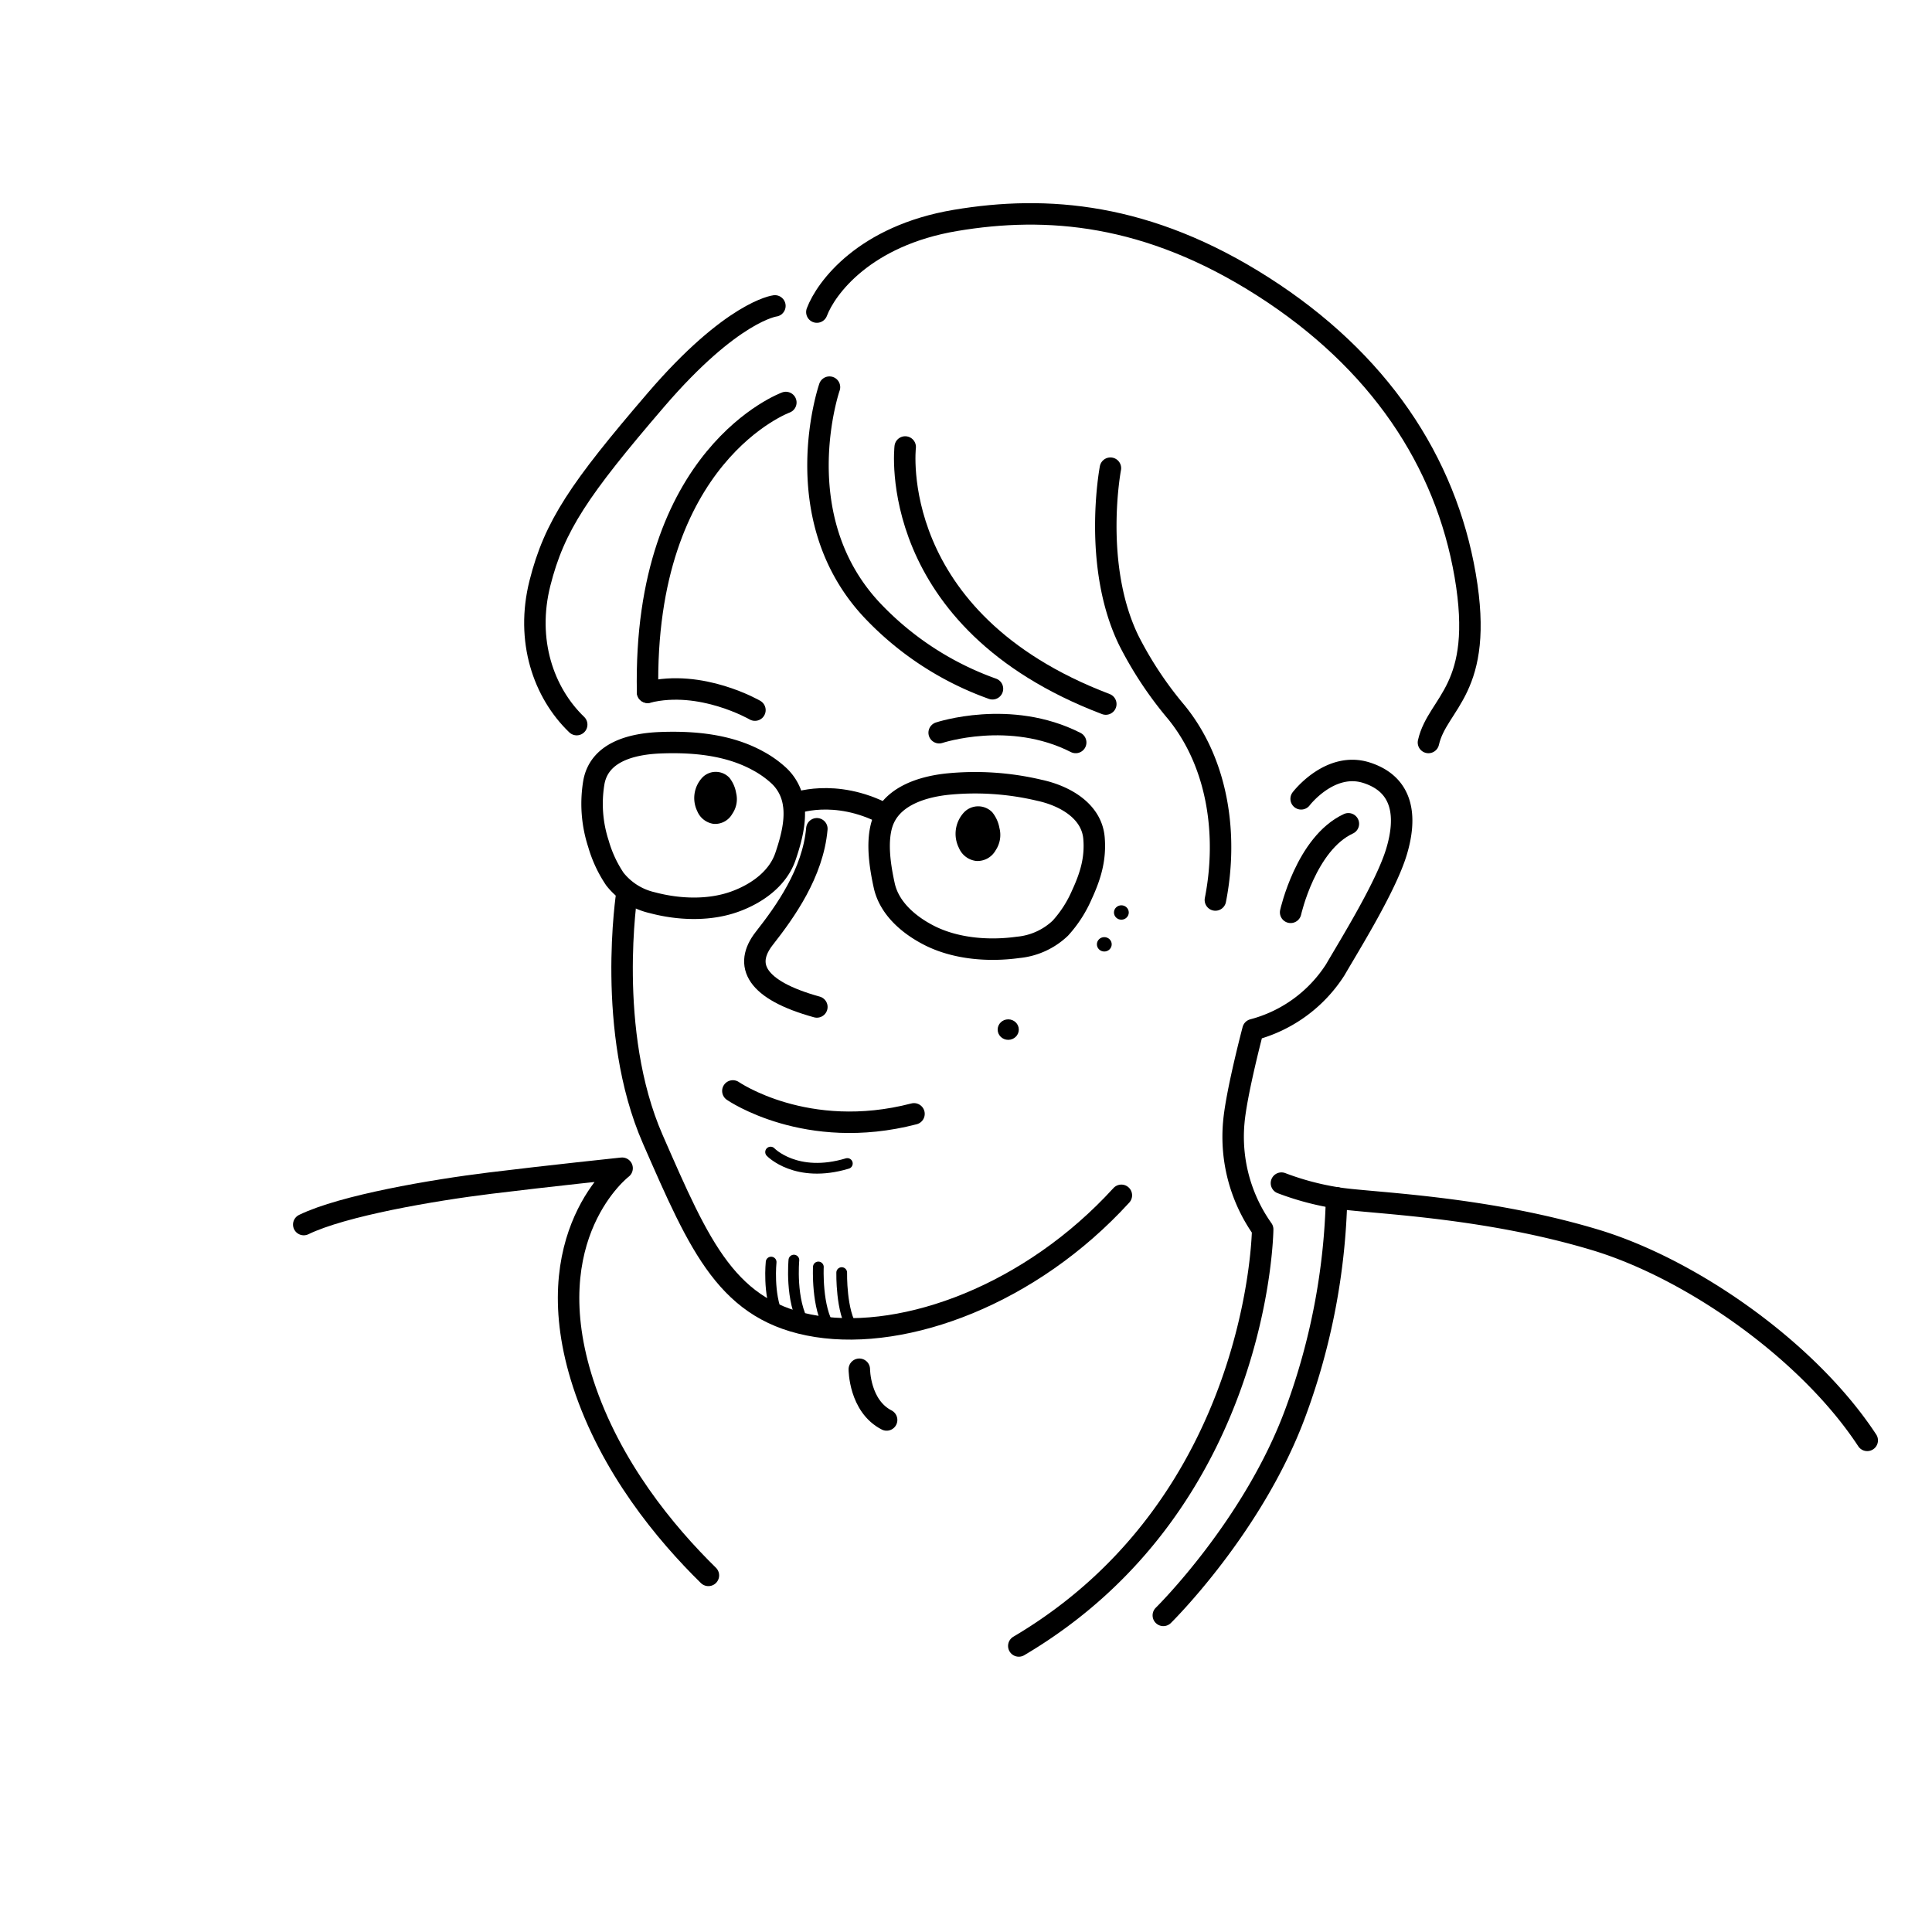 <svg id="lines" xmlns="http://www.w3.org/2000/svg" viewBox="0 0 360 360"><title>LikeCoin_team_member_icon</title><path d="M152.21,154.43c-.73,8.22-5.87,15.42-9.78,20.4s-1.65,9.64,9.78,12.8" style="fill:none;stroke:#000;stroke-linecap:round;stroke-linejoin:round;stroke-width:4px"/><path d="M116.82,166.41s-4,25.73,4.82,45.88,13.94,32.26,30.57,34.87,39.86-5.93,56.74-24.43" style="fill:none;stroke:#000;stroke-linecap:round;stroke-linejoin:round;stroke-width:4px"/><path d="M136.56,203.28s13.7,9.49,33.75,4.27" style="fill:none;stroke:#000;stroke-linecap:round;stroke-linejoin:round;stroke-width:4px"/><ellipse cx="208.95" cy="170.03" rx="1.38" ry="1.34"/><ellipse cx="205.77" cy="175.96" rx="1.38" ry="1.34"/><ellipse cx="187.87" cy="191.85" rx="1.97" ry="1.91"/><path d="M184.9,151.36a6.5,6.5,0,0,1,1.33,2.93,5.15,5.15,0,0,1-.7,4.14,3.88,3.88,0,0,1-3.61,2,4,4,0,0,1-3.24-2.43,5.86,5.86,0,0,1,1-6.68A3.66,3.66,0,0,1,184.9,151.36Z"/><path d="M135.92,144.93a6.18,6.18,0,0,1,1.24,2.8,4.83,4.83,0,0,1-.71,3.92,3.68,3.68,0,0,1-3.45,1.87,3.88,3.88,0,0,1-3.07-2.36,5.59,5.59,0,0,1,1-6.34A3.49,3.49,0,0,1,135.92,144.93Z"/><path d="M147.5,148.24a8.89,8.89,0,0,0-2.58-3.9,19,19,0,0,0-3.71-2.59c-5.48-3-12-3.59-18.19-3.35-5.09.2-11.24,1.62-12.34,7.26a24,24,0,0,0,.83,11.56,23.2,23.2,0,0,0,3.06,6.58,12.38,12.38,0,0,0,7,4.41c5,1.33,10.8,1.54,15.69-.33,4-1.52,7.79-4.29,9.14-8.41C147.64,155.8,148.65,151.75,147.5,148.24Z" style="fill:none;stroke:#000;stroke-linecap:round;stroke-linejoin:round;stroke-width:4px"/><path d="M164.35,153.55c1.52-4.92,6.93-6.84,12-7.42a51.82,51.82,0,0,1,17.3,1.12c4.68,1,9.76,3.81,10.2,8.9.33,3.87-.64,7.08-2.28,10.62a22.42,22.42,0,0,1-4,6.19,13.19,13.19,0,0,1-7.87,3.57c-5.37.75-11.47.29-16.36-2.13-4-2-7.65-5.16-8.58-9.41C164.11,162,163.23,157.21,164.35,153.55Z" style="fill:none;stroke:#000;stroke-linecap:round;stroke-linejoin:round;stroke-width:4px"/><path d="M147.93,149.75s7.53-3,17,1.95" style="fill:none;stroke:#000;stroke-linecap:round;stroke-linejoin:round;stroke-width:4px"/><path d="M175,136.53s13.21-4.41,25.44,1.82" style="fill:none;stroke:#000;stroke-linecap:round;stroke-linejoin:round;stroke-width:4px"/><path d="M120.67,129c10-2.49,20,3.32,20,3.32" style="fill:none;stroke:#000;stroke-linecap:round;stroke-linejoin:round;stroke-width:4px"/><path d="M242.45,148.85s5.38-7.07,12.23-4.85,7.49,8.22,5.54,14.7-8.64,17.23-11.41,22a26.07,26.07,0,0,1-15.33,11.17s-3.1,11.72-3.58,17.27a29.78,29.78,0,0,0,5.38,19.93s-.47,51.07-45.44,77.63" style="fill:none;stroke:#000;stroke-linecap:round;stroke-linejoin:round;stroke-width:4px"/><path d="M240.49,170s2.86-12.84,10.76-16.5" style="fill:none;stroke:#000;stroke-linecap:round;stroke-linejoin:round;stroke-width:4px"/><path d="M160.12,255.14s0,6.84,5.09,9.45" style="fill:none;stroke:#000;stroke-linecap:round;stroke-linejoin:round;stroke-width:4px"/><path d="M238.78,220.46a51.58,51.58,0,0,0,10.27,2.74c5.87,1,26.9,1.43,48.18,7.83,17.85,5.37,39.67,20.56,50.7,37.36" style="fill:none;stroke:#000;stroke-linecap:round;stroke-linejoin:round;stroke-width:4px"/><path d="M154.56,72.14s-8.33,24.13,7.88,41.5a57.32,57.32,0,0,0,22.49,14.7" style="fill:none;stroke:#000;stroke-linecap:round;stroke-linejoin:round;stroke-width:4px"/><path d="M168.67,83.29s-3.77,32.25,37.38,47.9" style="fill:none;stroke:#000;stroke-linecap:round;stroke-linejoin:round;stroke-width:4px"/><path d="M206.91,87.24s-3.43,18,3.42,32.09a69.09,69.09,0,0,0,8.86,13.37c7.89,9.69,9.62,23.11,7.28,35" style="fill:none;stroke:#000;stroke-linecap:round;stroke-linejoin:round;stroke-width:4px"/><path d="M152.21,58.15c1.71-4.51,8.87-14.23,25.83-17.08s35.8-1.42,57.32,12.34,34,32.49,37.66,53.83-5.14,23.58-6.85,31.11" style="fill:none;stroke:#000;stroke-linecap:round;stroke-linejoin:round;stroke-width:4px"/><path d="M144.39,57s-7.95.95-22.2,17.55S103.3,98,100.61,108.66s.64,20.39,6.85,26.36" style="fill:none;stroke:#000;stroke-linecap:round;stroke-linejoin:round;stroke-width:4px"/><path d="M146.43,75s-26.64,9.72-25.76,54" style="fill:none;stroke:#000;stroke-linecap:round;stroke-linejoin:round;stroke-width:4px"/><path d="M249.05,223.2A123.64,123.64,0,0,1,241.47,263c-7.83,21.42-24.7,38-24.7,38" style="fill:none;stroke:#000;stroke-linecap:round;stroke-linejoin:round;stroke-width:4px"/><path d="M56.6,228.18c7.33-3.55,24-6.4,34.72-7.72s24.6-2.78,24.6-2.78-16.28,12.4-7.24,40.15C113.75,273.36,124,285.7,132,293.55" style="fill:none;stroke:#000;stroke-linecap:round;stroke-linejoin:round;stroke-width:4px"/><path d="M143.59,214.67s4.77,5,14.3,2.13" style="fill:none;stroke:#000;stroke-linecap:round;stroke-linejoin:round;stroke-width:2px"/><path d="M147.93,234.8s-.72,7.57,2,12" style="fill:none;stroke:#000;stroke-linecap:round;stroke-linejoin:round;stroke-width:2px"/><path d="M152.49,236.08s-.37,7.64,2.17,11.37" style="fill:none;stroke:#000;stroke-linecap:round;stroke-linejoin:round;stroke-width:2px"/><path d="M156.84,237.13s-.16,7.34,2.1,10.48" style="fill:none;stroke:#000;stroke-linecap:round;stroke-linejoin:round;stroke-width:2px"/><path d="M143.69,235.17s-.62,5.85,1.24,10" style="fill:none;stroke:#000;stroke-linecap:round;stroke-linejoin:round;stroke-width:2px"/></svg>